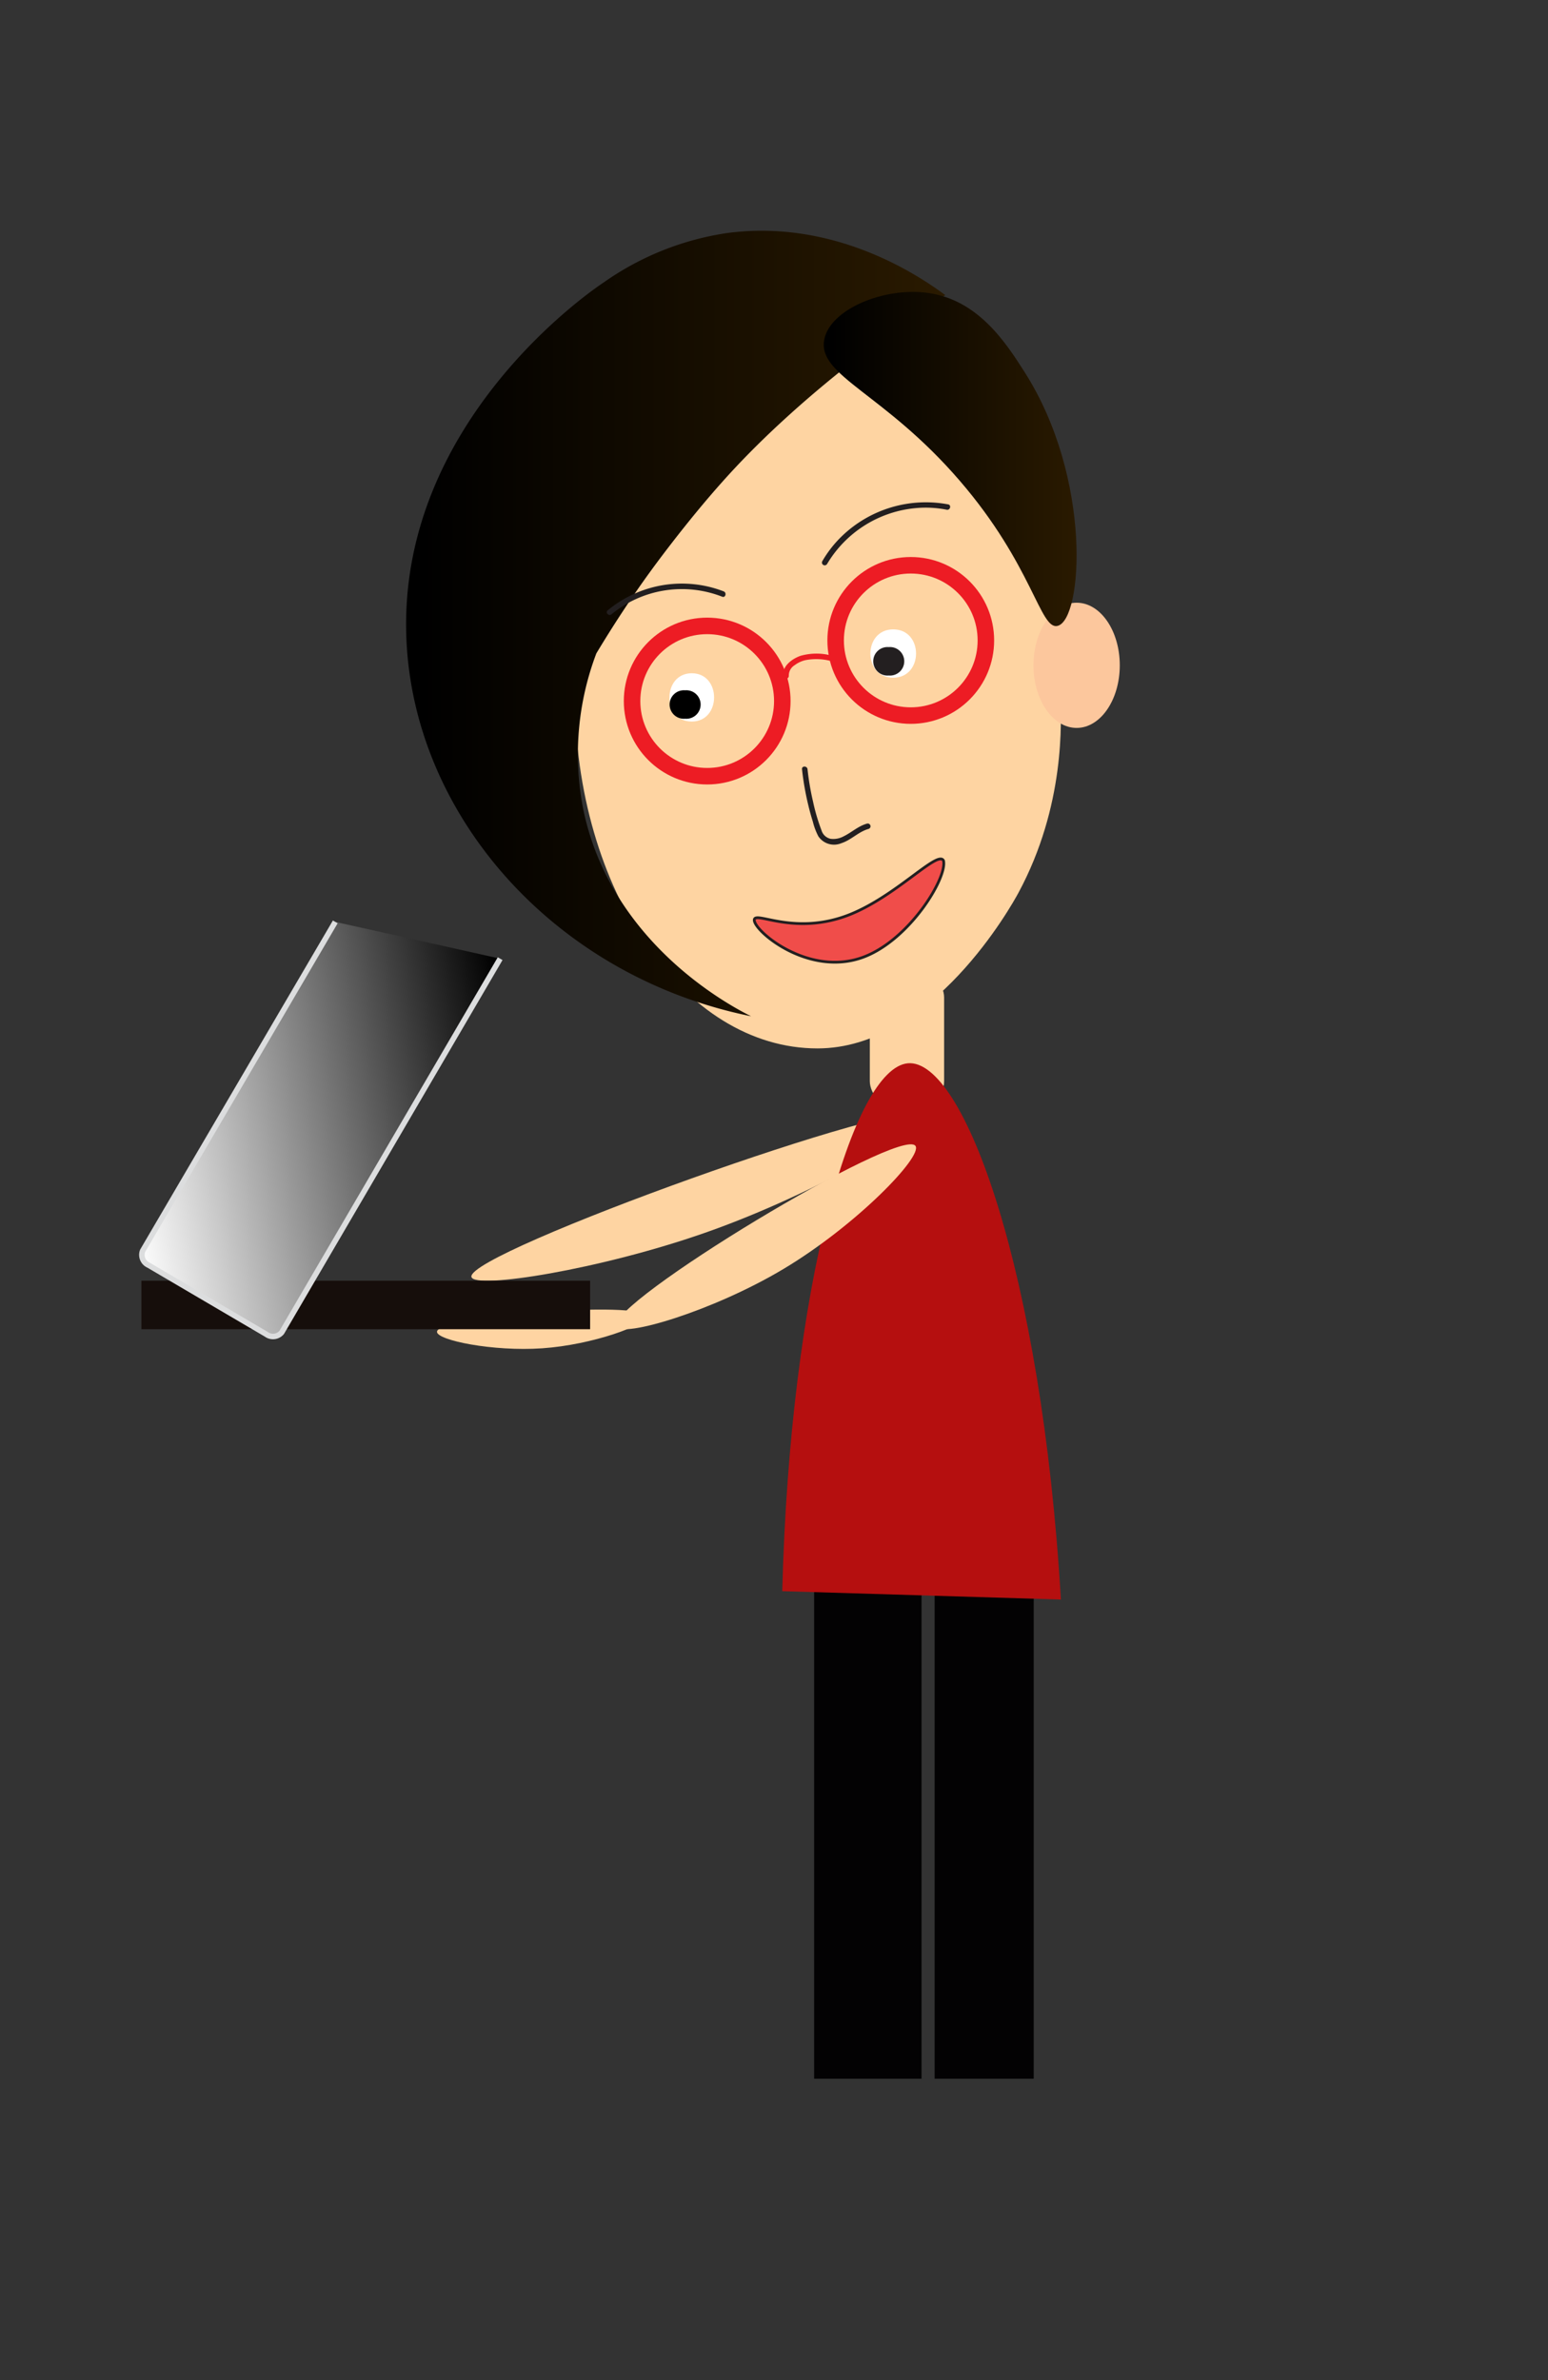 <svg xmlns="http://www.w3.org/2000/svg" xmlns:xlink="http://www.w3.org/1999/xlink" viewBox="0 0 281.28 432.29"><rect x="0" y="0" width="281.28" height="432.29" fill="#333333" stroke="none"/><defs><style>.cls-1{fill:#030203;}.cls-2{fill:#fed4a2;}.cls-3{fill:#b50f0f;}.cls-4{fill:#f04d4a;stroke:#231f20;stroke-width:0.5px;}.cls-11,.cls-4,.cls-5{stroke-miterlimit:10;}.cls-5{fill:none;stroke:#ed1c24;stroke-width:3px;}.cls-6{fill:#231f20;}.cls-7{fill:#fcc79d;}.cls-8{fill:url(#linear-gradient);}.cls-9{fill:url(#linear-gradient-2);}.cls-10{fill:#160e0b;}.cls-11{stroke:#dcddde;fill:url(#linear-gradient-3);}.cls-12{fill:#ed1c24;}.cls-13{fill:#fff;}</style><linearGradient id="linear-gradient" x1="73.79" y1="113.23" x2="171.76" y2="113.23" gradientUnits="userSpaceOnUse"><stop offset="0.03"/><stop offset="1" stop-color="#2a1a00"/></linearGradient><linearGradient id="linear-gradient-2" x1="149.67" y1="83.37" x2="195.63" y2="83.37" xlink:href="#linear-gradient"/><linearGradient id="linear-gradient-3" x1="30.68" y1="208.05" x2="92.31" y2="208.05" gradientTransform="matrix(1.25, 0.08, 0.22, 1.1, -64.54, -29.33)" gradientUnits="userSpaceOnUse"><stop offset="0" stop-color="#fff"/><stop offset="1"/></linearGradient></defs><g id="Layer_1" data-name="Layer 1"><rect class="cls-1" x="147.93" y="282.86" width="19.52" height="94.69"/><rect class="cls-1" x="169.83" y="280.69" width="18" height="96.86"/><rect class="cls-2" x="158.05" y="175.96" width="13.5" height="25.59" rx="5.19"/><path class="cls-2" d="M85.66,231.91c.46,2.33,23.55-1.32,42.89-8.16,19.95-7.05,40.48-19.13,39.39-21.26C165.89,198.46,84.78,227.46,85.66,231.91Z"/><path class="cls-3" d="M142.14,289c1.43-55.6,12.87-95,22.83-95.88,10.17-.89,24.3,38,27.8,97.4"/><path class="cls-2" d="M104.45,126.08c0,35.54,19.74,64.34,44.09,64.34,20.86,0,35.35-26.09,36.53-28.29,8.48-15.75,7.83-31.18,7.57-36-1.48-27.22-19.08-64.34-44.1-64.34C124.19,61.74,104.45,90.55,104.45,126.08Z"/><path class="cls-4" d="M137.07,167c-.39,1.83,9.79,10.63,19.89,6.81,8.31-3.15,15.12-14.28,14.49-17.43a.38.38,0,0,0-.08-.17c-1.24-1.57-8.63,6.61-17.06,9.94C144.48,170,137.39,165.52,137.07,167Z"/><circle class="cls-5" cx="128.5" cy="127.33" r="13.65"/><circle class="cls-5" cx="165.49" cy="116.32" r="13.65"/><path class="cls-6" d="M157.54,149.59c-1.61.45-2.8,1.61-4.27,2.32a3.9,3.9,0,0,1-2.34.44,2.2,2.2,0,0,1-1.65-1.51,35.65,35.65,0,0,1-1.55-5.26,49,49,0,0,1-1-5.87c-.07-.64-1.07-.64-1,0a50.63,50.63,0,0,0,1.1,6.36c.25,1.07.54,2.12.87,3.17a11.84,11.84,0,0,0,1,2.66,3.44,3.44,0,0,0,4.2,1.24c1.79-.58,3.1-2.08,4.91-2.58A.5.5,0,0,0,157.54,149.59Z"/><ellipse class="cls-7" cx="195.63" cy="120.84" rx="7.84" ry="11.37"/><path class="cls-8" d="M136.48,184.58c-3-1.49-25.67-13-30.58-38a51.72,51.72,0,0,1,2.46-27.91c2.91-4.83,6.25-10,10.06-15.21,0,0,6.14-8.48,12.88-16,15.54-17.44,36.23-31.1,40.46-33.86-4.56-3.38-19.95-13.9-39.66-11.27a52.14,52.14,0,0,0-22.45,9c-2.13,1.41-37.49,25.44-35.8,64.79C75.22,148.25,100.82,177.36,136.48,184.58Z"/><path class="cls-2" d="M79.4,241.89c0,1.54,10.19,3.62,19.12,3,9.2-.63,19.13-4.29,18.87-5.82C116.9,236.17,79.45,239,79.4,241.89Z"/><path class="cls-9" d="M149.76,61.74c1-5.56,10.89-9.67,18.91-8.53,9,1.28,14,8.85,17.48,14.33,12.38,19.35,10.61,45.07,6,46.14-3.17.75-4.5-11-17.78-26.39C160.67,71.39,148.57,68.29,149.76,61.74Z"/><path class="cls-2" d="M112,240.92c1,2.14,17.55-2.79,30.34-10.43,13.2-7.88,25.41-20.47,24-22.37C163.62,204.51,110.07,236.85,112,240.92Z"/><path class="cls-6" d="M172.29,91.61a22,22,0,0,0-19.21,5.67,20.81,20.81,0,0,0-3.66,4.64.5.5,0,0,0,.87.51,20.93,20.93,0,0,1,16.19-10.15,19.52,19.52,0,0,1,5.55.3C172.65,92.71,172.92,91.74,172.29,91.61Z"/><path class="cls-6" d="M131.5,107.41a21.12,21.12,0,0,0-21.08,3.45c-.5.42.21,1.12.7.71a20.13,20.13,0,0,1,20.11-3.19C131.83,108.62,132.09,107.65,131.5,107.41Z"/><rect class="cls-10" x="25.7" y="232.61" width="81.53" height="8.81"/><path class="cls-11" d="M90.88,174.12,51.19,242a2.06,2.06,0,0,1-2.81.34L27,229.79a2.05,2.05,0,0,1-1.08-2.62l35-59.73"/><path class="cls-12" d="M151.47,119.18a10.63,10.63,0,0,0-6-.07c-1.59.56-3.46,1.93-3.14,3.84.1.64,1.07.37,1-.26a2.19,2.19,0,0,1,1.06-1.87,5.23,5.23,0,0,1,1.92-.91,10.38,10.38,0,0,1,4.95.23C151.82,120.29,152.09,119.33,151.47,119.18Z"/><path class="cls-13" d="M125.7,122.28c-5.4,0-5.41,8.77,0,8.77S131.1,122.28,125.7,122.28Z"/><path class="cls-13" d="M162.3,114.31c-5.52,0-5.53,8.78,0,8.78S167.84,114.31,162.3,114.31Z"/><path d="M124.49,125.38a2.59,2.59,0,1,0,0,5.16A2.59,2.59,0,1,0,124.49,125.38Z"/><path class="cls-6" d="M161.49,117.53a2.59,2.59,0,1,0,0,5.16A2.59,2.59,0,1,0,161.49,117.53Z"/></g></svg>